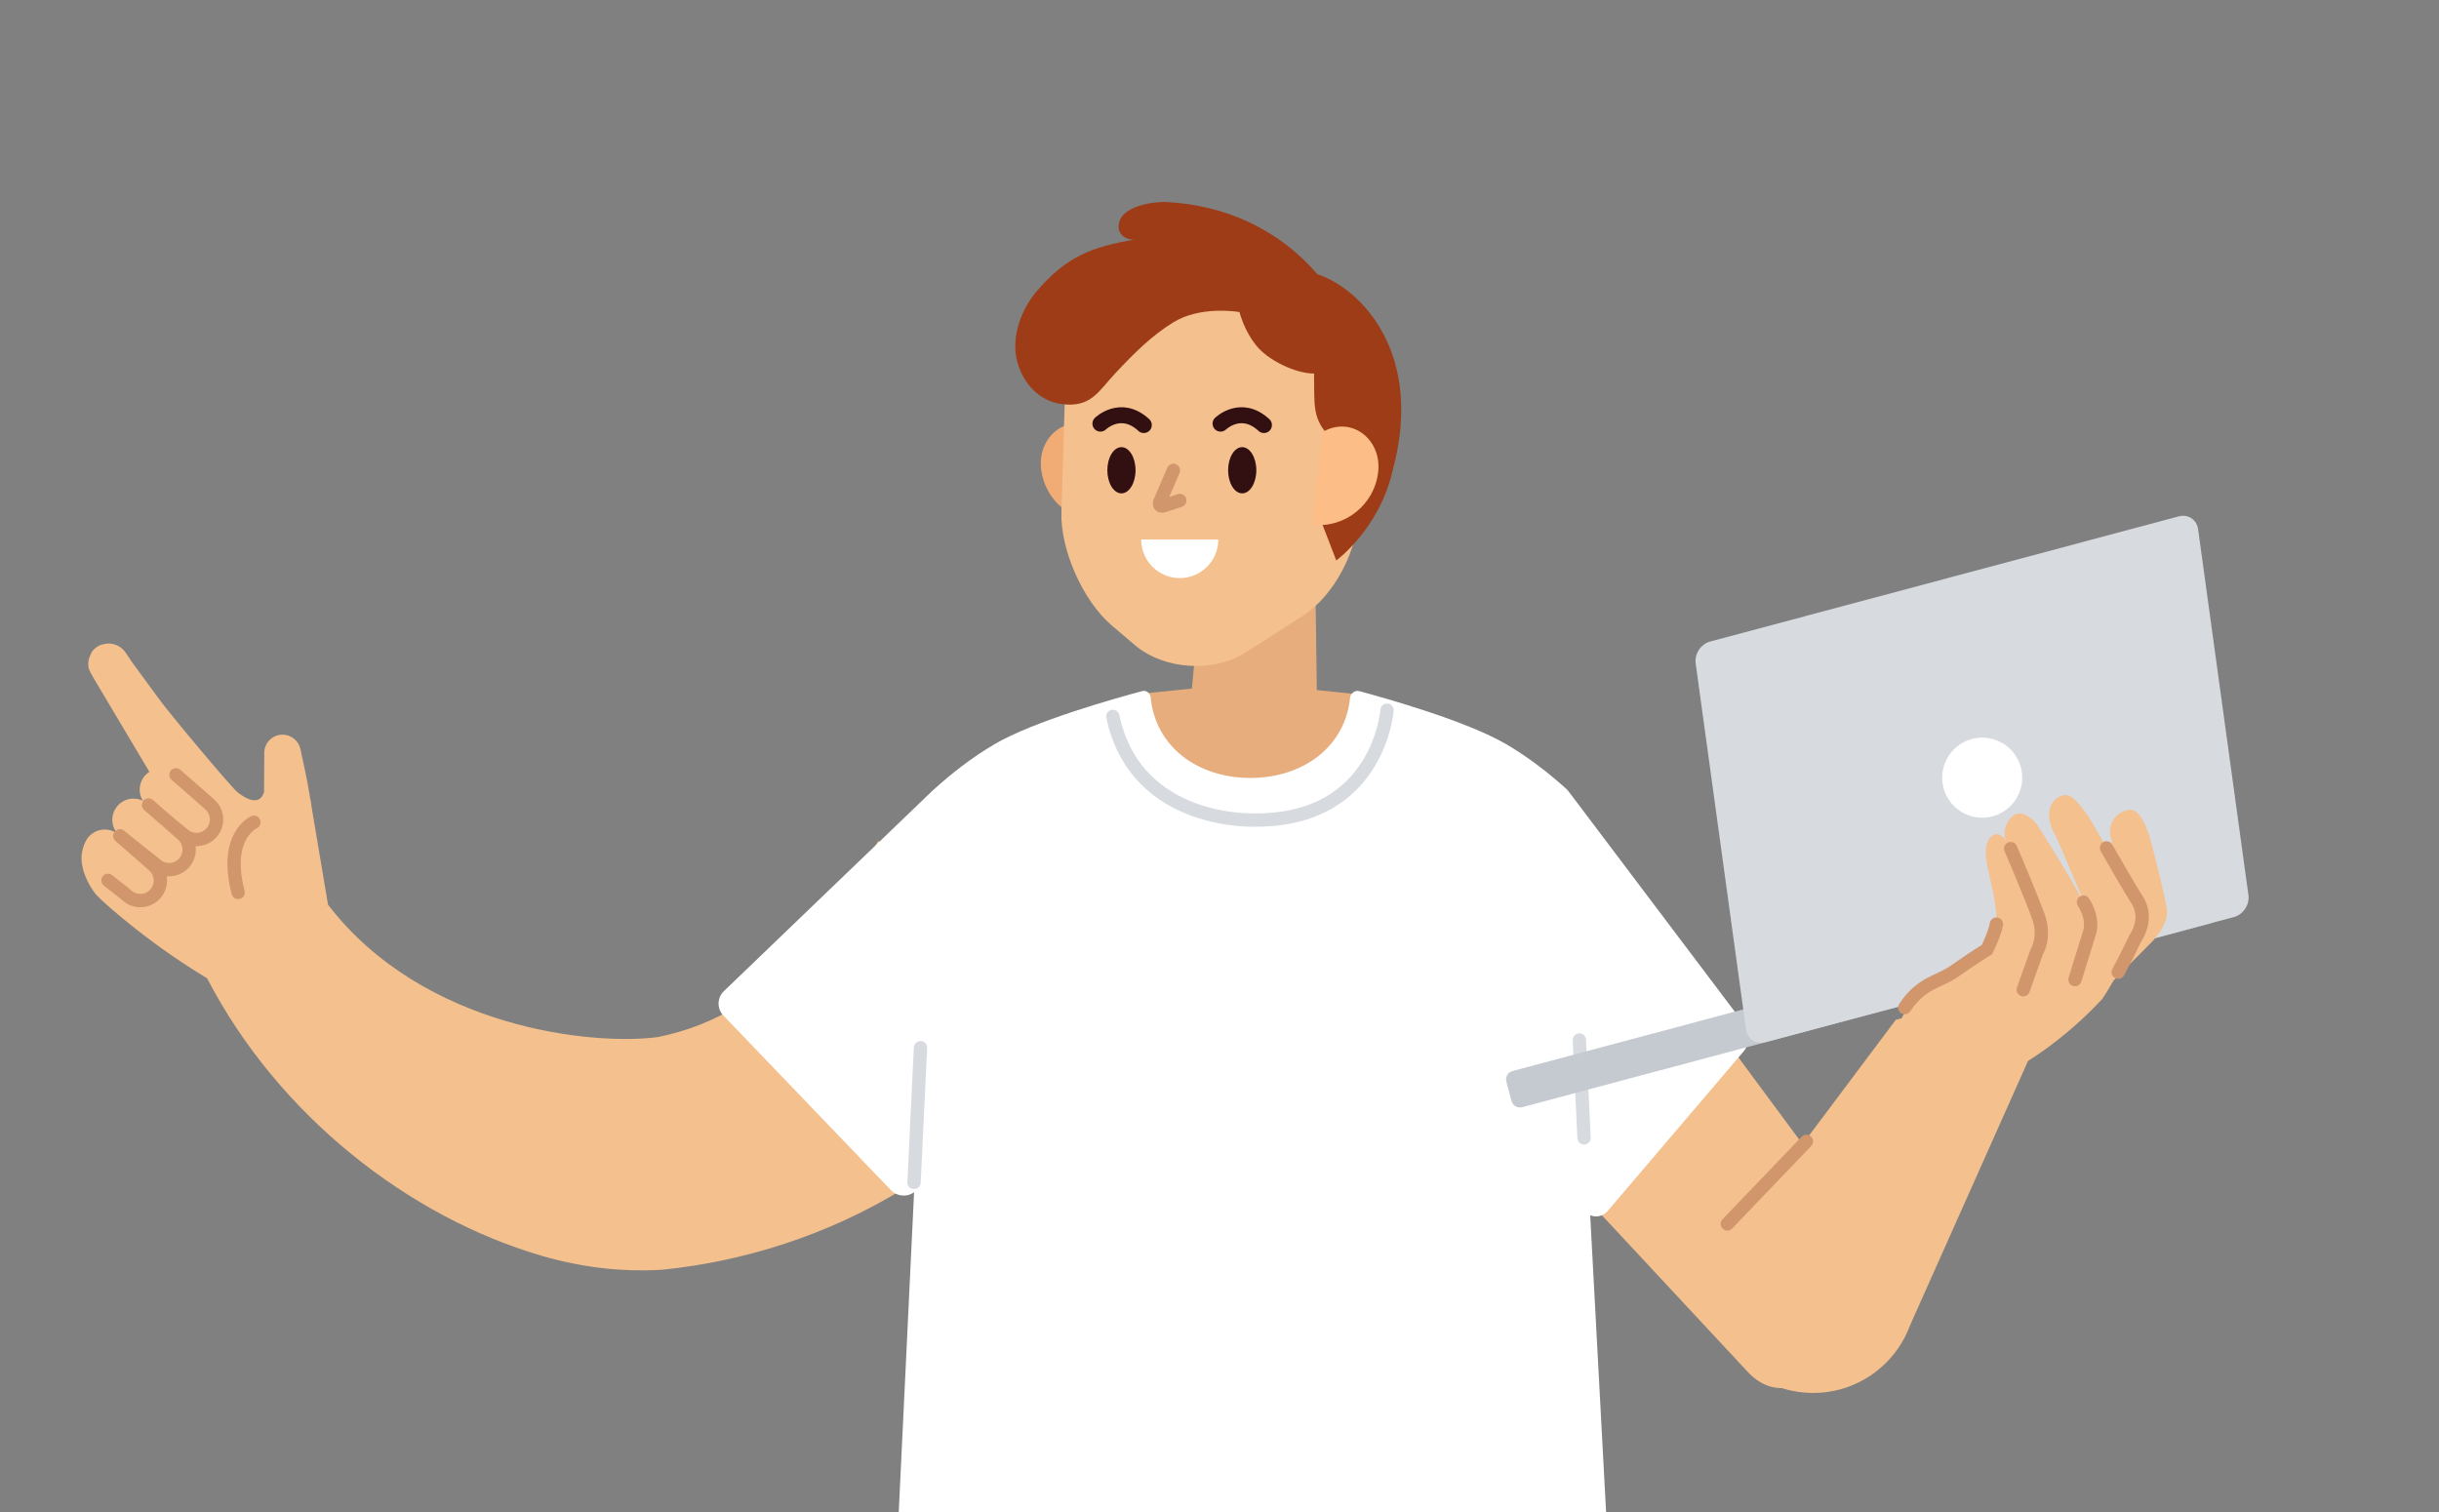 <svg width="458" height="284" viewBox="0 0 458 284" fill="none" xmlns="http://www.w3.org/2000/svg">
<rect x="0" y="0" width="458" height="284" fill="#808080" stroke="none"/>
<mask id="mask0_574_9322" style="mask-type:alpha" maskUnits="userSpaceOnUse" x="0" y="0" width="458" height="380">
<path d="M457.021 0H0.267V379.311H457.021V0Z" fill="#EE4D2D"/>
<mask id="mask1_574_9322" style="mask-type:alpha" maskUnits="userSpaceOnUse" x="0" y="0" width="458" height="380">
<path d="M457.021 0H0.267V379.311H457.021V0Z" fill="#EE4D2D"/>
</mask>
<g mask="url(#mask1_574_9322)">
</g>
</mask>
<g mask="url(#mask0_574_9322)">
<path d="M215.795 96.977C215.108 101.323 211.022 104.295 206.676 103.607C202.33 102.92 199.359 98.834 200.046 94.488L215.788 96.977H215.795Z" fill="white"/>
<path d="M166.202 213.704C154.497 213.704 145.008 204.215 145.008 192.51C145.008 180.805 154.497 171.316 166.202 171.316C177.908 171.316 187.396 180.805 187.396 192.51C187.396 204.215 177.908 213.704 166.202 213.704Z" fill="#F3C08E"/>
<path d="M214.151 130.303C214.151 141.339 223.101 148.249 234.138 148.249C245.174 148.249 254.124 141.346 254.124 130.303L234.138 128.263L214.151 130.303Z" fill="#E7AD7D"/>
<path d="M264.192 188.913L328.233 257.688C332.495 262.266 338.436 261.517 341.433 256.028L347.658 244.617C350.654 239.122 350.06 230.514 346.34 225.483L298.411 160.693" fill="#F3C08E"/>
<path d="M306.8 166.505L293.988 148.805C286.942 139.066 272.471 138.369 261.841 147.248C251.206 156.128 249.275 170.444 257.547 179.059L272.587 194.725" fill="#F6BFB3"/>
<path d="M355.994 191.522L325.372 232.38C321.62 237.385 323.17 243.687 328.82 246.38L344.099 253.664C349.749 256.357 356.452 253.884 359.003 248.169L387.766 183.689" fill="#F3C08E"/>
<path d="M340.477 261.601C329.777 261.601 321.104 252.927 321.104 242.228C321.104 231.528 329.777 222.855 340.477 222.855C351.176 222.855 359.85 231.528 359.85 242.228C359.85 252.927 351.176 261.601 340.477 261.601Z" fill="#F3C08E"/>
<path d="M339.211 214.356L324.358 229.855" stroke="#D1966C" stroke-width="2.5" stroke-miterlimit="10" stroke-linecap="round"/>
<path d="M190.238 193.711C176.614 193.711 165.57 182.667 165.57 169.043C165.57 155.419 176.614 144.375 190.238 144.375C203.862 144.375 214.906 155.419 214.906 169.043C214.906 182.667 203.862 193.711 190.238 193.711Z" fill="#F6BFB3"/>
<path d="M38.832 183.598L61.602 169.915C79.547 193.279 111.655 196.404 123.569 194.757C146.869 190.056 157.84 169.902 164.924 157.929L206.764 183.773C187.662 219.096 154.644 235.376 124.422 238.456C123.408 238.521 122.401 238.553 121.393 238.573C121.057 238.573 120.728 238.573 120.392 238.573C119.721 238.573 119.049 238.573 118.377 238.547C117.984 238.534 117.583 238.508 117.189 238.489C116.582 238.456 115.975 238.424 115.368 238.379C114.955 238.347 114.535 238.301 114.122 238.263C113.541 238.205 112.953 238.14 112.372 238.069C111.946 238.017 111.526 237.953 111.106 237.895C110.531 237.811 109.963 237.72 109.388 237.623C108.969 237.552 108.542 237.475 108.123 237.391C107.554 237.281 106.98 237.165 106.411 237.036C105.998 236.945 105.585 236.855 105.172 236.758C104.59 236.622 104.009 236.467 103.434 236.319C103.041 236.216 102.647 236.112 102.253 236.002C102.124 235.964 101.994 235.938 101.865 235.899V235.886C76.842 228.641 52.206 209.487 38.832 183.611V183.598Z" fill="#F3C08E"/>
<path d="M186.693 139.796C194.165 135.398 209.637 131.085 214.494 129.793C215.443 129.541 216.018 130.433 216.069 130.93C216.948 140.313 224.994 146.105 234.797 146.105C244.599 146.105 252.652 140.313 253.53 130.93C253.575 130.433 254.305 129.541 255.235 129.793C260.027 131.078 275.428 135.398 282.906 139.803C287.059 142.224 290.946 145.279 294.336 148.346L303.312 316.039H167.23L175.27 148.346C178.654 145.279 182.548 142.218 186.7 139.803L186.693 139.796Z" fill="white"/>
<path d="M294.336 148.34L327.58 192.407C328.652 193.827 328.581 196.088 327.431 197.444L301.911 227.401C300.761 228.751 298.818 228.802 297.603 227.511L281.091 210.023" fill="white"/>
<path d="M175.263 148.34L135.923 186.149C134.644 187.383 134.599 189.436 135.833 190.715L167.301 223.52C168.528 224.798 170.614 224.876 171.931 223.681L194.546 203.185" fill="white"/>
<path d="M172.854 196.766L171.64 222.067" stroke="#D7DADF" stroke-width="2.5" stroke-miterlimit="10" stroke-linecap="round"/>
<path d="M296.577 195.313L297.455 213.704" stroke="#D7DADF" stroke-width="2.5" stroke-miterlimit="10" stroke-linecap="round"/>
<path d="M260.466 133.371C260.466 133.371 258.955 154.003 235.92 154.003C235.92 154.003 213.344 155.172 208.966 134.546" stroke="#D7DADF" stroke-width="2.5" stroke-miterlimit="10" stroke-linecap="round"/>
<path d="M414.911 167.854L415.887 171.503C416.119 172.372 415.603 173.264 414.734 173.496L285.835 207.938C284.966 208.17 284.074 207.654 283.842 206.786L282.867 203.136C282.635 202.268 283.151 201.376 284.019 201.144L412.919 166.702C413.787 166.47 414.679 166.985 414.911 167.854Z" fill="#C5CAD0"/>
<path d="M327.87 193.324C328.116 195.119 329.749 196.197 331.493 195.732L419.485 172.227C421.235 171.762 422.462 169.908 422.217 168.119L412.763 99.384C412.517 97.589 410.884 96.51 409.14 96.975L321.148 120.481C319.398 120.946 318.171 122.799 318.416 124.588L327.87 193.324Z" fill="#D7DADF"/>
<path d="M372.222 153.564C368.07 153.564 364.705 150.199 364.705 146.047C364.705 141.896 368.07 138.53 372.222 138.53C376.373 138.53 379.738 141.896 379.738 146.047C379.738 150.199 376.373 153.564 372.222 153.564Z" fill="white"/>
<path d="M396.902 184.141L403.889 177.089C403.889 177.089 407.344 173.796 406.886 170.703C406.427 167.609 404.122 158.872 404.122 158.872C404.122 158.872 402.533 151.665 399.795 152.092C397.064 152.518 395.766 154.997 396.366 157.342C396.967 159.679 397.858 163.231 397.858 163.231" fill="#F3C08E"/>
<path d="M379.926 185.872L382.502 178.639C382.502 178.639 384.188 176.03 382.754 172.072C381.321 168.113 377.575 159.369 377.575 159.369C377.575 159.369 375.87 155.398 373.978 157.058C372.086 158.711 373.126 162.495 373.694 164.923C374.262 167.358 375.134 171.833 374.882 173.55C374.63 175.268 373.106 178.329 373.106 178.329C373.106 178.329 370.117 180.17 367.075 182.346C364.033 184.522 360.869 184.406 357.673 189.23" fill="#F3C08E"/>
<path d="M389.646 183.973L392.429 174.971C392.429 174.971 393.242 172.582 391.234 169.424C388.69 164.477 382.49 154.804 382.49 154.804C382.49 154.804 379.798 151.342 377.718 153.474C376.698 154.52 376.317 155.747 376.452 157.167L381.276 172.517L380.346 179.052L378.5 182.753" fill="#F3C08E"/>
<path d="M391.937 170.741L386.099 157.103C383.057 152.079 385.912 149.25 387.991 149.315C390.07 149.379 393.39 155.391 393.39 155.391C393.39 155.391 399.021 165.44 401.32 169.024C403.619 172.608 400.951 176.25 400.951 176.25C400.951 176.25 397.606 183.424 394.765 187.615C392.079 190.495 380.235 202.875 364.717 205.994L354.385 201.041L356.232 193.589C356.232 193.589 356.891 187.719 367.068 182.346" fill="#F3C08E"/>
<path d="M397.761 182.578C399.537 179.298 400.957 176.25 400.957 176.25C400.957 176.25 403.624 172.608 401.325 169.024C399.956 166.893 397.412 162.469 395.572 159.24" stroke="#D1966C" stroke-width="2.5" stroke-miterlimit="10" stroke-linecap="round"/>
<path d="M389.646 183.973L392.429 174.971C392.429 174.971 393.242 172.582 391.234 169.424" stroke="#D1966C" stroke-width="2.5" stroke-miterlimit="10" stroke-linecap="round"/>
<path d="M374.887 173.55C374.635 175.268 373.111 178.329 373.111 178.329C373.111 178.329 370.121 180.17 367.079 182.346C364.038 184.522 360.874 184.406 357.677 189.23" stroke="#D1966C" stroke-width="2.5" stroke-miterlimit="10" stroke-linecap="round"/>
<path d="M379.926 185.872L382.502 178.639C382.502 178.639 384.188 176.03 382.754 172.072C381.321 168.113 377.575 159.369 377.575 159.369" stroke="#D1966C" stroke-width="2.5" stroke-miterlimit="10" stroke-linecap="round"/>
<path d="M16.306 157.748C17.94 154.591 24.172 157.051 24.172 157.051C24.172 157.051 24.398 157.116 24.727 157.238L30.029 148.275L18.651 129.16C18.651 129.16 16.817 126.216 16.662 125.518C16.461 124.621 16.61 123.729 16.997 122.967C17.133 122.586 17.346 122.225 17.669 121.915C18.244 121.359 18.838 121.082 19.432 120.991C19.484 120.978 19.522 120.953 19.574 120.946C21.143 120.597 22.693 121.269 23.552 122.515L23.597 122.573L23.623 122.606L24.676 124.194C26.219 126.3 29.629 130.956 29.629 130.956C31.366 133.493 43.416 147.804 44.481 148.682C45.947 149.896 48.769 151.601 49.583 148.708L58.249 149.967C58.882 153.635 61.601 169.934 61.601 169.934L40.174 184.477C29.054 178.032 20 170.07 18.069 168.061C18.069 168.061 13.291 162.366 16.306 157.768V157.748Z" fill="#F3C08E"/>
<path d="M56.396 140.661C56.396 140.661 58.307 148.804 58.514 152.266L49.583 148.688L49.628 141.624L56.402 140.661H56.396Z" fill="#F3C08E"/>
<path d="M18.922 156.631C21.098 155.798 24.172 157.045 24.172 157.045C24.172 157.045 29.112 158.691 28.182 161.203C27.046 164.187 21.847 162.101 21.847 162.101" fill="#F6BFB3"/>
<path d="M36.893 157.658C34.81 157.658 33.121 155.969 33.121 153.887C33.121 151.804 34.81 150.115 36.893 150.115C38.976 150.115 40.664 151.804 40.664 153.887C40.664 155.969 38.976 157.658 36.893 157.658Z" fill="#F3C08E"/>
<path d="M34.18 156.618L27.703 151.388C27.703 151.388 24.81 146.854 28.652 144.794C30.422 143.845 32.391 144.975 32.391 144.975C33.321 145.724 39.385 151.071 39.385 151.071" fill="#F3C08E"/>
<path d="M30.21 152.272C28.013 152.272 26.232 150.491 26.232 148.294C26.232 146.097 28.013 144.316 30.21 144.316C32.407 144.316 34.188 146.097 34.188 148.294C34.188 150.491 32.407 152.272 30.21 152.272Z" fill="#F3C08E"/>
<path d="M53.05 144.833C51.157 144.833 49.621 143.298 49.621 141.404C49.621 139.51 51.157 137.975 53.05 137.975C54.944 137.975 56.48 139.51 56.48 141.404C56.48 143.298 54.944 144.833 53.05 144.833Z" fill="#F3C08E"/>
<path d="M33.044 145.517C34.884 147.087 39.385 151.071 39.385 151.071C39.96 151.581 40.399 152.266 40.574 153.073C41.026 155.107 39.74 157.122 37.706 157.574C36.408 157.865 35.117 157.438 34.239 156.56L27.703 151.387L27.677 151.349" stroke="#D1966C" stroke-width="2.5" stroke-miterlimit="10" stroke-linecap="round"/>
<path d="M31.747 163.321C29.664 163.321 27.976 161.633 27.976 159.55C27.976 157.467 29.664 155.779 31.747 155.779C33.83 155.779 35.519 157.467 35.519 159.55C35.519 161.633 33.83 163.321 31.747 163.321Z" fill="#F3C08E"/>
<path d="M29.034 162.282L22.557 157.051C22.557 157.051 19.664 152.518 23.507 150.458C25.276 149.508 27.246 150.639 27.246 150.639C28.175 151.388 34.239 156.735 34.239 156.735" fill="#F3C08E"/>
<path d="M25.064 157.942C22.867 157.942 21.086 156.161 21.086 153.964C21.086 151.767 22.867 149.986 25.064 149.986C27.261 149.986 29.042 151.767 29.042 153.964C29.042 156.161 27.261 157.942 25.064 157.942Z" fill="#F3C08E"/>
<path d="M27.897 151.181C29.738 152.75 34.239 156.735 34.239 156.735C34.814 157.245 35.253 157.929 35.427 158.736C35.879 160.771 34.594 162.785 32.56 163.237C31.262 163.528 29.97 163.102 29.092 162.224L22.557 157.051L22.531 157.012" stroke="#D1966C" stroke-width="2.5" stroke-miterlimit="10" stroke-linecap="round"/>
<path d="M26.347 169.133C24.264 169.133 22.576 167.445 22.576 165.362C22.576 163.279 24.264 161.591 26.347 161.591C28.43 161.591 30.118 163.279 30.118 165.362C30.118 167.445 28.43 169.133 26.347 169.133Z" fill="#F3C08E"/>
<path d="M23.634 168.094L17.157 162.863C17.157 162.863 14.264 158.33 18.106 156.27C19.876 155.32 21.845 156.45 21.845 156.45C22.775 157.199 28.839 162.546 28.839 162.546" fill="#F3C08E"/>
<path d="M19.664 163.748C17.467 163.748 15.686 161.967 15.686 159.77C15.686 157.573 17.467 155.792 19.664 155.792C21.861 155.792 23.642 157.573 23.642 159.77C23.642 161.967 21.861 163.748 19.664 163.748Z" fill="#F3C08E"/>
<path d="M22.499 156.993C24.339 158.562 28.84 162.546 28.84 162.546C29.415 163.057 29.854 163.741 30.029 164.548C30.481 166.582 29.196 168.597 27.161 169.049C25.863 169.34 24.572 168.914 23.694 168.035L20.277 165.336" stroke="#D1966C" stroke-width="2.5" stroke-miterlimit="10" stroke-linecap="round"/>
<path d="M47.685 154.429C47.685 154.429 41.937 156.883 44.714 167.609" stroke="#D1966C" stroke-width="2.5" stroke-miterlimit="10" stroke-linecap="round"/>
<path d="M247.332 133.868H223.374L225.621 110.375H247.016L247.332 133.868Z" fill="#E7AD7D"/>
<path d="M205.996 80.56C200.623 77.376 194.824 81.819 195.496 87.993C196.167 94.166 201.721 98.622 207.895 97.95" fill="#F1AB74"/>
<path d="M254.964 95.813C255.268 102.91 250.618 111.847 244.632 115.67L233.822 122.58C227.836 126.403 218.517 125.764 213.112 121.159L208.747 117.44C203.342 112.829 199.093 103.252 199.312 96.149L200.249 65.359C200.462 58.262 206.454 52.411 213.558 52.372L240.196 52.211C247.299 52.166 253.356 57.939 253.66 65.036L254.971 95.813H254.964Z" fill="#F3C08E"/>
<path d="M236.651 59.489C231.743 57.9 224.891 57.739 220.339 60.528C216.232 63.047 212.841 66.469 209.561 69.963C206.248 73.489 204.86 76.698 199.183 75.859C195.038 75.245 192.099 71.9 191.04 67.987C189.788 63.363 191.738 58.126 194.702 54.665C200.217 48.239 204.873 46.386 213.126 44.978C211.873 45.191 209.645 44.268 210.116 41.949C210.762 38.475 217.116 37.849 218.95 37.939C230.045 38.495 240.048 43.021 247.312 51.416" fill="#9D3C17"/>
<path d="M232.073 55.62C232.621 58.985 233.797 62.317 235.954 64.958C238.11 67.599 243.096 70.124 246.757 70.157C246.873 76.001 246.273 78.739 250.005 82.323C250.496 82.342 248.372 98.622 248.372 98.622L250.929 105.254C250.929 105.254 259.027 99.339 261.513 88.348C267.512 66.288 255.514 53.98 246.977 51.358" fill="#9D3C17"/>
<path d="M220.345 88.341L217.833 94.166C217.549 94.831 217.878 95.193 218.562 94.967L221.546 93.998" stroke="#D1966C" stroke-width="2.5" stroke-miterlimit="10" stroke-linecap="round"/>
<path d="M210.587 92.655C209.124 92.655 207.939 90.712 207.939 88.316C207.939 85.919 209.124 83.976 210.587 83.976C212.049 83.976 213.234 85.919 213.234 88.316C213.234 90.712 212.049 92.655 210.587 92.655Z" fill="#320F11"/>
<path d="M233.265 92.655C231.803 92.655 230.618 90.712 230.618 88.316C230.618 85.919 231.803 83.976 233.265 83.976C234.728 83.976 235.913 85.919 235.913 88.316C235.913 90.712 234.728 92.655 233.265 92.655Z" fill="#320F11"/>
<path d="M206.641 79.559C206.641 79.559 210.483 75.833 214.784 79.824" stroke="#320F11" stroke-width="3" stroke-miterlimit="10" stroke-linecap="round"/>
<path d="M229.199 79.559C229.199 79.559 233.041 75.833 237.342 79.824" stroke="#320F11" stroke-width="3" stroke-miterlimit="10" stroke-linecap="round"/>
<path d="M248.301 81.167C253.674 77.983 259.473 82.426 258.801 88.6C258.13 94.773 252.576 99.229 246.402 98.557" fill="#FCBE86"/>
<path d="M214.288 101.321C214.288 105.319 217.53 108.567 221.534 108.567C225.538 108.567 228.779 105.325 228.779 101.321H214.295H214.288Z" fill="white"/>
</g>
</svg>
